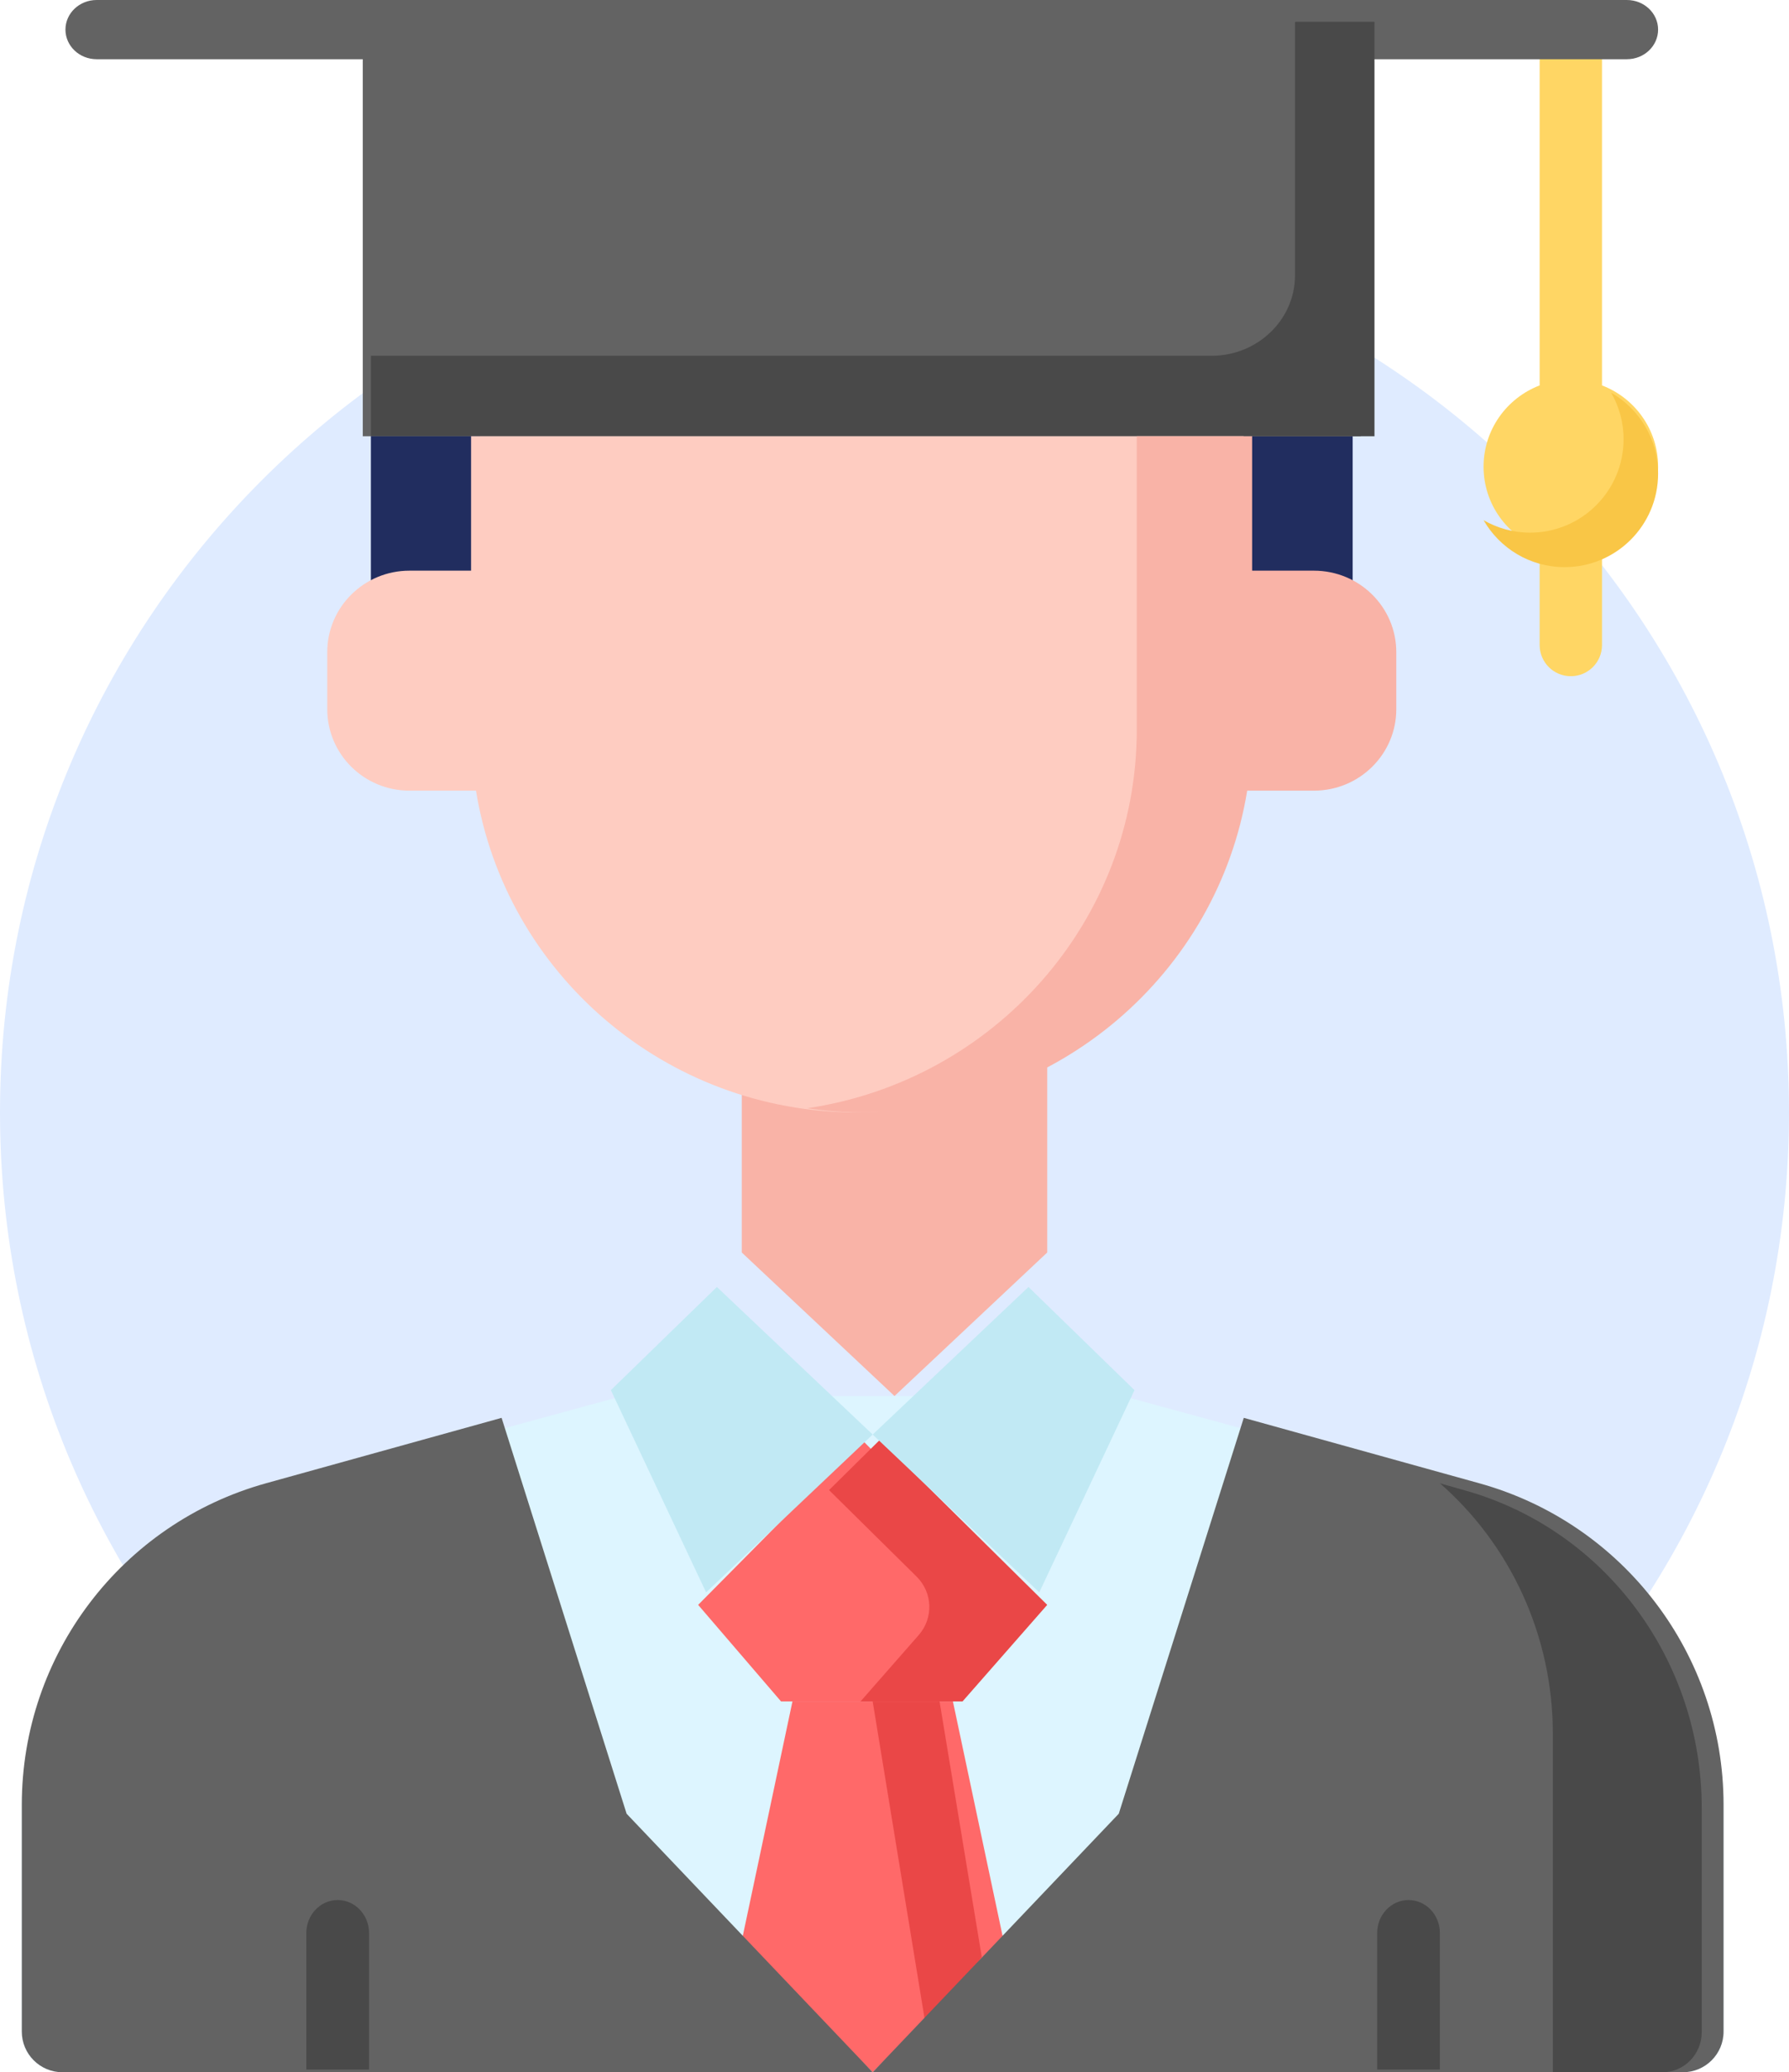 <svg width="82" height="95" viewBox="0 0 82 95" fill="none" xmlns="http://www.w3.org/2000/svg">
<path fill-rule="evenodd" clip-rule="evenodd" d="M41 92C63.644 92 82 73.644 82 51C82 28.356 63.644 10 41 10C18.356 10 0 28.356 0 51C0 73.644 18.356 92 41 92Z" fill="#DFEBFF"/>
<path d="M76 21.396C76 19.694 74.931 18.243 73.429 17.669V1.426C73.429 0.639 72.789 0 72 0C71.211 0 70.571 0.639 70.571 1.426V17.669C69.069 18.244 68 19.694 68 21.396C68 23.099 69.069 24.548 70.571 25.123V29.574C70.571 30.361 71.211 31 72 31C72.789 31 73.429 30.361 73.429 29.574V25.123C74.931 24.548 76 23.099 76 21.396Z" fill="#FFD664"/>
<path d="M73.846 18C74.208 18.628 74.418 19.356 74.418 20.133C74.418 22.499 72.499 24.419 70.133 24.419C69.355 24.419 68.628 24.209 68 23.847C68.74 25.133 70.124 26 71.714 26C74.081 26 76 24.081 76 21.715C76 20.125 75.133 18.74 73.846 18Z" fill="#F9C646"/>
<path d="M74.57 0H4.429C3.64 0 3 0.608 3 1.357C3 2.107 3.64 2.715 4.429 2.715H16.628V20H62.372V2.715H74.57C75.36 2.715 76 2.107 76 1.357C76 0.608 75.359 0 74.57 0Z" fill="#636363"/>
<path d="M28.53 64L12.201 68.458C5.581 70.265 1 76.188 1 82.939V93.167C1 94.18 1.835 95 2.865 95H77.135C78.165 95 79 94.18 79 93.167V82.939C79 76.188 74.419 70.265 67.799 68.458L51.47 64L28.53 64Z" fill="#DDF5FF"/>
<path d="M43.677 78L46 88.968L40 95L34 88.968L36.323 78H43.677Z" fill="#FF6969"/>
<path d="M45 89.719L43.065 78H40L42.454 93C43.727 91.36 45 89.719 45 89.719Z" fill="#EA4747"/>
<path d="M79 82.731V93.135C79 94.165 78.165 95 77.135 95H40L51.279 83.149L57.009 65L67.799 67.998C74.419 69.835 79 75.861 79 82.731Z" fill="#636363"/>
<path d="M67.194 68.34L66 68C69.206 70.803 71.175 74.955 71.175 79.48V95H76.201C77.194 95 78 94.176 78 93.159V82.885C78 76.104 73.58 70.155 67.194 68.34Z" fill="#494949"/>
<path d="M12.201 67.997L22.991 65L28.721 83.149L40 95H2.865C1.835 95 1 94.165 1 93.135V82.73C1 75.861 5.581 69.835 12.201 67.997Z" fill="#636363"/>
<path d="M48 57.42L41 64L34 57.42V47H48V57.42Z" fill="#F9B3A7"/>
<path d="M57 20H62V28H57L57 20Z" fill="#212D5F"/>
<path d="M59.358 1V12.622C59.358 14.659 57.642 16.311 55.525 16.311H17V20H63V1H59.358Z" fill="#494949"/>
<path d="M17 20H22V28H17V20Z" fill="#212D5F"/>
<path d="M39.296 20H21.592V26.162H18.767C16.686 26.162 15 27.835 15 29.897V32.512C15 34.575 16.686 36.247 18.767 36.247H21.817C23.17 44.611 30.48 51 39.296 51C49.074 51 57 43.141 57 33.446V20L39.296 20Z" fill="#FECCC1"/>
<path d="M60.224 26.162H57.392V20H52.105V33.446C52.105 42.252 45.548 49.544 37 50.806C37.863 50.934 38.745 51 39.644 51C48.482 51 55.809 44.611 57.166 36.247H60.224C62.31 36.247 64 34.575 64 32.512V29.898C64 27.835 62.31 26.162 60.224 26.162Z" fill="#F9B3A7"/>
<path d="M39.5 78H43.201L47 73.574L39.5 66L32 73.574L35.799 78H39.5Z" fill="#FF6969"/>
<path d="M40.338 66L38 68.312L42.013 72.278C42.752 73.009 42.794 74.178 42.11 74.958L39.443 78H44.119L48 73.574L40.338 66Z" fill="#EA4747"/>
<path d="M32.364 73L40 65.765L32.859 59L28 63.729L32.364 73Z" fill="#C1E9F4"/>
<path d="M47.636 73L40 65.765L47.141 59L52 63.729L47.636 73Z" fill="#C1E9F4"/>
<path d="M65.999 88.619V94.875H63.123V88.619C63.123 87.784 63.767 87.105 64.561 87.105C65.355 87.105 65.999 87.784 65.999 88.619Z" fill="#494949"/>
<path d="M14.04 94.875V88.619C14.04 87.784 14.684 87.105 15.478 87.105C16.271 87.105 16.916 87.784 16.916 88.619V94.875H14.04Z" fill="#494949"/>
</svg>
